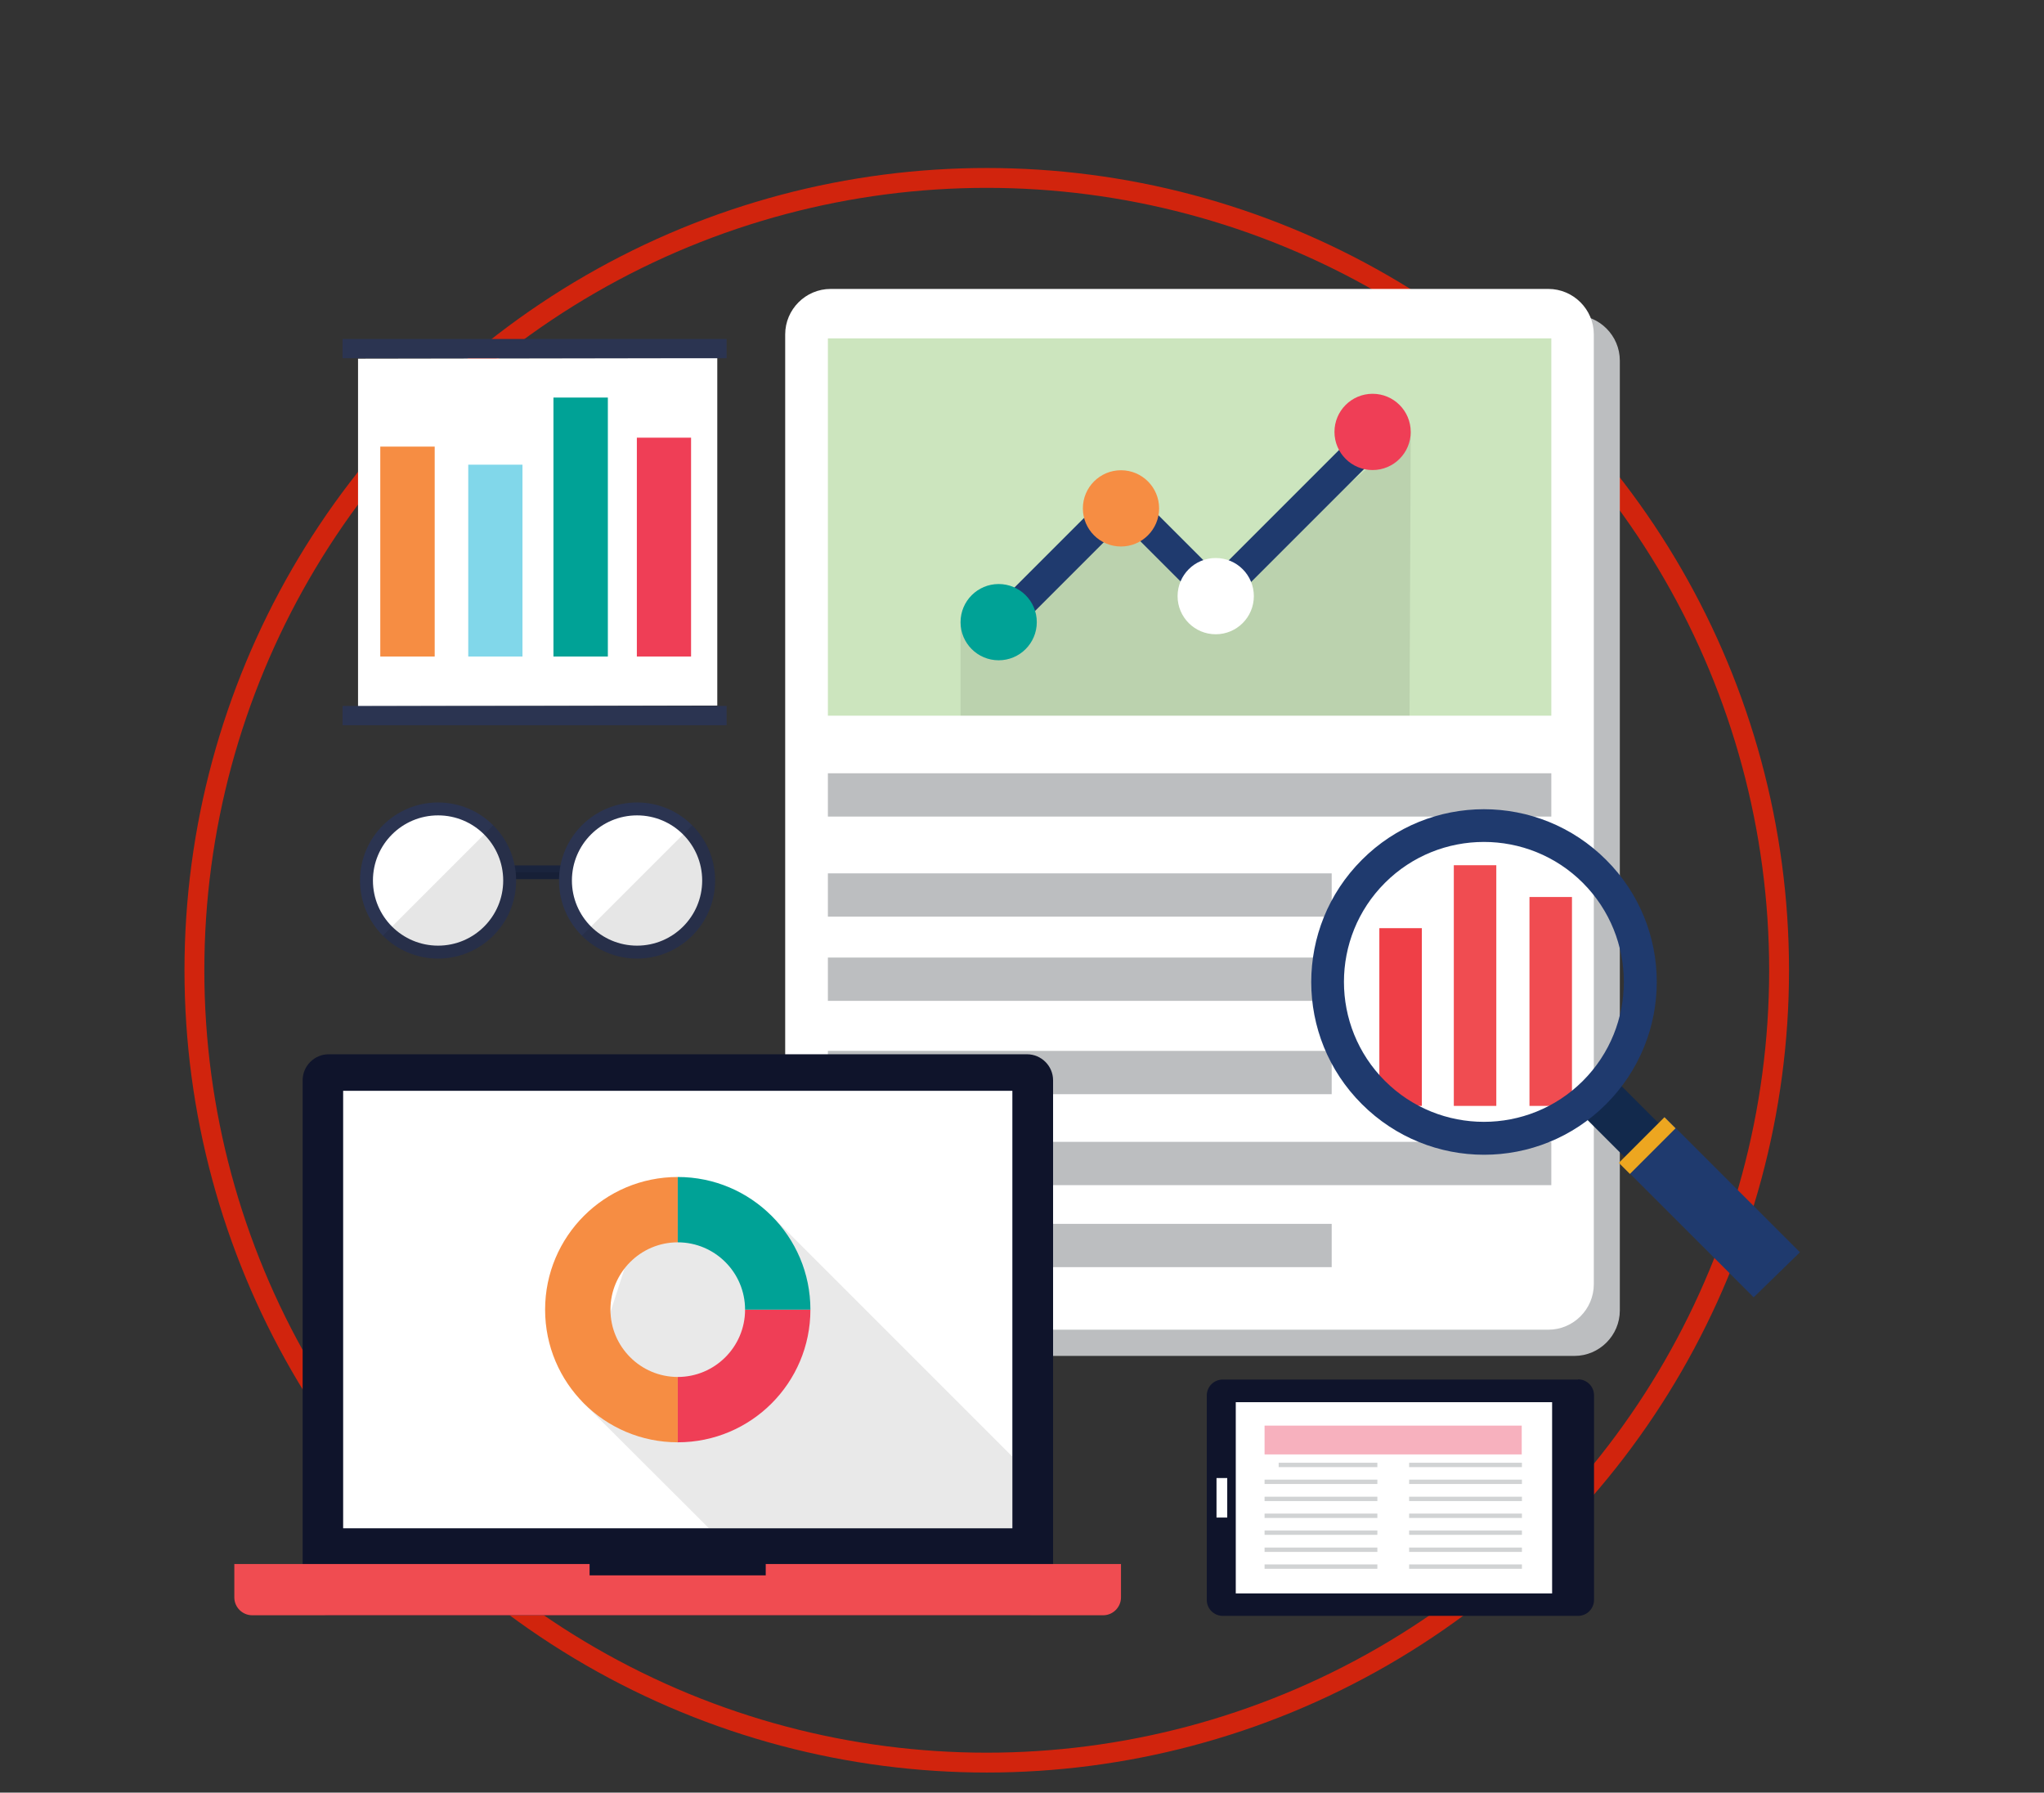 <?xml version="1.0" encoding="utf-8"?>
<!-- Generator: Adobe Illustrator 19.2.1, SVG Export Plug-In . SVG Version: 6.00 Build 0)  -->
<svg version="1.1" xmlns="http://www.w3.org/2000/svg" xmlns:xlink="http://www.w3.org/1999/xlink" x="0px" y="0px"
	 viewBox="0 0 1029.3 902.7" style="enable-background:new 0 0 1029.3 902.7;" xml:space="preserve">
<rect x="0" y="0" width="1029.3" height="902.7" fill="#333333" stroke="none"/>
<style type="text/css">
	.st0{fill:none;stroke:#D1240D;stroke-width:10;stroke-miterlimit:10;}
	.st1{fill:#BCBEC0;}
	.st2{fill:#FFFFFF;}
	.st3{fill:#CCE5BE;}
	.st4{fill:#EF3F47;}
	.st5{fill:#F04C51;}
	.st6{opacity:0.1;fill:#231F20;}
	.st7{fill:#1F3A6E;}
	.st8{fill:#00A296;}
	.st9{fill:#F68D43;}
	.st10{fill:#EF3E56;}
	.st11{fill:#12294C;}
	.st12{fill:#EDA620;}
	.st13{fill:#0F142B;}
	.st14{fill:#2B3451;}
	.st15{fill:#81D7EA;}
	.st16{fill:#1A243D;}
	.st17{opacity:0.1;}
	.st18{fill:#F7B1BE;}
	.st19{fill:#D1D3D4;}
</style>
<g id="Analytics">
	<g id="Background">
		<circle id="Background_2" class="st0" cx="496.9" cy="488.6" r="399"/>
	</g>
</g>
<g id="Слой_2">
	<g id="Analysis_2_">
		<g>
			<g>
				<path class="st1" d="M635,158.7c-12.6,0-33.2,0-45.8,0H431.4c-12.6,0-22.9,10.3-22.9,22.9v478.3c0,12.6,10.3,22.9,22.9,22.9
					h157.8c12.6,0,33.2,0,45.8,0h157.8c12.6,0,22.9-10.3,22.9-22.9V181.6c0-12.6-10.3-22.9-22.9-22.9H635z"/>
			</g>
			<g>
				<path class="st2" d="M622,145.5c-12.6,0-33.2,0-45.8,0H418.3c-12.6,0-22.9,10.3-22.9,22.9v478.3c0,12.6,10.3,22.9,22.9,22.9
					h157.8c12.6,0,33.2,0,45.8,0h157.8c12.6,0,22.9-10.3,22.9-22.9V168.4c0-12.6-10.3-22.9-22.9-22.9H622z"/>
			</g>
			<rect x="416.9" y="170.4" class="st3" width="364.3" height="190"/>
			<rect x="416.9" y="389.4" class="st1" width="364.3" height="21.8"/>
			<rect x="416.9" y="439.8" class="st1" width="253.7" height="21.8"/>
			<rect x="416.9" y="482.2" class="st1" width="253.7" height="21.8"/>
			<rect x="416.9" y="529.2" class="st1" width="253.7" height="21.8"/>
			<rect x="416.9" y="575" class="st1" width="364.3" height="21.8"/>
			<rect x="416.9" y="616.3" class="st1" width="253.7" height="21.8"/>
			<rect x="694.6" y="467.4" class="st4" width="21.4" height="89.5"/>
			<rect x="732.1" y="435.7" class="st5" width="21.4" height="121.2"/>
			<rect x="770.2" y="451.7" class="st5" width="21.4" height="105.2"/>
			<polygon class="st6" points="483.7,313.3 483.7,360.4 709.8,360.4 710.4,217.5 612.2,300.2 567.2,261.8 			"/>
			<g>
				<g>
					<polygon class="st7" points="506.5,322.4 495.4,311.3 565.3,241.4 612.4,288.5 689.3,211.6 700.4,222.7 612.4,310.7 
						565.3,263.6 					"/>
				</g>
				<circle class="st8" cx="502.9" cy="313.3" r="19.2"/>
				<circle class="st9" cx="564.5" cy="256" r="19.2"/>
				<circle class="st10" cx="691.2" cy="217.5" r="19.2"/>
				<circle class="st2" cx="612.2" cy="300.2" r="19.2"/>
			</g>
		</g>
		<g>
			<g>
				<polygon class="st7" points="906.4,630.6 883.1,653.3 815.4,585.6 838.4,562.6 				"/>
				
					<rect x="801.9" y="543.1" transform="matrix(0.707 -0.707 0.707 0.707 -158.431 740.032)" class="st11" width="24.2" height="36.3"/>
				
					<rect x="813.4" y="572.9" transform="matrix(0.707 -0.707 0.707 0.707 -164.921 755.598)" class="st12" width="32.5" height="7.9"/>
				<path class="st7" d="M685.8,433c-34,34-34,89.1,0,123c34,34,89.1,34,123,0c34-34,34-89.1,0-123C774.8,399,719.7,399,685.8,433z
					 M797.1,544.3c-27.5,27.5-72.2,27.5-99.7,0c-27.5-27.5-27.5-72.2,0-99.7c27.5-27.5,72.2-27.5,99.7,0
					C824.6,472.2,824.6,516.8,797.1,544.3z"/>
			</g>
		</g>
		<g>
			<path class="st13" d="M530.2,800.3c0,7.2-5.9,13.1-13.1,13.1H165.5c-7.2,0-13.1-5.9-13.1-13.1V544c0-7.2,5.9-13.1,13.1-13.1
				h351.7c7.2,0,13.1,5.9,13.1,13.1V800.3z"/>
			<rect x="172.8" y="549.3" class="st2" width="337" height="220.3"/>
			<path class="st5" d="M555.5,787.6H385.6v5.7h-88.7v-5.7H127h-9v9v3.9v3.9c0,5,4.1,9,9,9h428.5c5,0,9-4.1,9-9v-3.9v-3.9v-9H555.5z
				"/>
			<polygon class="st6" points="509.8,733.5 387.9,611.6 320.7,619.4 293,705.7 357,769.6 509.8,769.6 			"/>
			<g>
				<path class="st10" d="M341.3,693.4v32.9c36.9,0,66.8-29.9,66.8-66.8h-32.9C375.2,678.2,360,693.4,341.3,693.4z"/>
				<path class="st9" d="M307.4,659.5c0-18.7,15.2-33.9,33.9-33.9v-32.9c-36.9,0-66.8,29.9-66.8,66.8c0,36.9,29.9,66.8,66.8,66.8
					v-32.9C322.6,693.4,307.4,678.2,307.4,659.5z"/>
				<path class="st8" d="M341.3,592.7v32.9c18.7,0,33.9,15.2,33.9,33.9h32.9C408.1,622.6,378.2,592.7,341.3,592.7z"/>
			</g>
		</g>
		<g>
			<polygon class="st2" points="180.3,180.6 180.3,355.7 361.2,355.3 361.2,180.3 			"/>
			<rect x="172.5" y="170.7" class="st14" width="193.4" height="9.7"/>
			<rect x="172.5" y="355.5" class="st14" width="193.4" height="9.7"/>
			<g>
				<polygon class="st9" points="191.5,224.9 191.5,330.6 206.2,330.6 218.9,330.6 218.9,318.3 218.9,224.9 				"/>
				<polygon class="st15" points="235.8,234 235.8,301.8 235.8,330.6 263.1,330.6 263.1,275.3 263.1,234 				"/>
				<polygon class="st8" points="278.7,200.2 278.7,260.2 278.7,330.6 306.1,330.6 306.1,233.7 306.1,200.2 				"/>
				<rect x="320.7" y="220.4" class="st10" width="27.3" height="110.2"/>
			</g>
		</g>
		<g>
			<rect x="256.6" y="435.8" class="st16" width="27.5" height="6.9"/>
			<rect x="256.6" y="439.3" class="st17" width="27.5" height="3.4"/>
			<circle class="st14" cx="320.8" cy="443.4" r="39.3"/>
			<circle class="st2" cx="320.8" cy="443.4" r="32.8"/>
			<g class="st17">
				<path d="M348.6,415.6L293,471.2c7.1,7.1,16.9,11.5,27.8,11.5c21.7,0,39.3-17.6,39.3-39.3C360.2,432.5,355.8,422.7,348.6,415.6z"
					/>
			</g>
			<circle class="st14" cx="220.6" cy="443.4" r="39.3"/>
			<circle class="st2" cx="220.6" cy="443.4" r="32.8"/>
			<g class="st17">
				<path d="M248.4,415.6l-55.6,55.6c7.1,7.1,16.9,11.5,27.8,11.5c21.7,0,39.3-17.6,39.3-39.3C259.9,432.5,255.5,422.7,248.4,415.6z
					"/>
			</g>
		</g>
		<g>
			<g>
				<path class="st13" d="M794.7,694.6c4.4,0,8,3.6,8,8v103.1c0,4.4-3.6,8-8,8h-179c-4.4,0-8-3.6-8-8V702.7c0-4.4,3.6-8,8-8H794.7z"
					/>
			</g>
			<rect x="612.6" y="744.3" class="st2" width="5.4" height="19.9"/>
			<polygon class="st2" points="622.3,802.4 781.6,802.4 781.6,709.2 781.6,706.1 719.9,706.1 622.3,706.1 			"/>
			<rect x="636.8" y="717.9" class="st18" width="129.5" height="14.5"/>
			<rect x="709.6" y="736.6" class="st19" width="56.8" height="2.2"/>
			<rect x="709.6" y="745.1" class="st19" width="56.8" height="2.2"/>
			<rect x="709.6" y="753.7" class="st19" width="56.8" height="2.2"/>
			<rect x="709.6" y="762.2" class="st19" width="56.8" height="2.2"/>
			<rect x="709.6" y="770.7" class="st19" width="56.8" height="2.2"/>
			<rect x="709.6" y="779.3" class="st19" width="56.8" height="2.2"/>
			<rect x="709.6" y="787.8" class="st19" width="56.8" height="2.2"/>
			<rect x="643.9" y="736.6" class="st19" width="49.7" height="2.2"/>
			<rect x="636.8" y="745.1" class="st19" width="56.8" height="2.2"/>
			<rect x="636.8" y="753.7" class="st19" width="56.8" height="2.2"/>
			<rect x="636.8" y="762.2" class="st19" width="56.8" height="2.2"/>
			<rect x="636.8" y="770.7" class="st19" width="56.8" height="2.2"/>
			<rect x="636.8" y="779.3" class="st19" width="56.8" height="2.2"/>
			<rect x="636.8" y="787.8" class="st19" width="56.8" height="2.2"/>
		</g>
	</g>
</g>
</svg>
